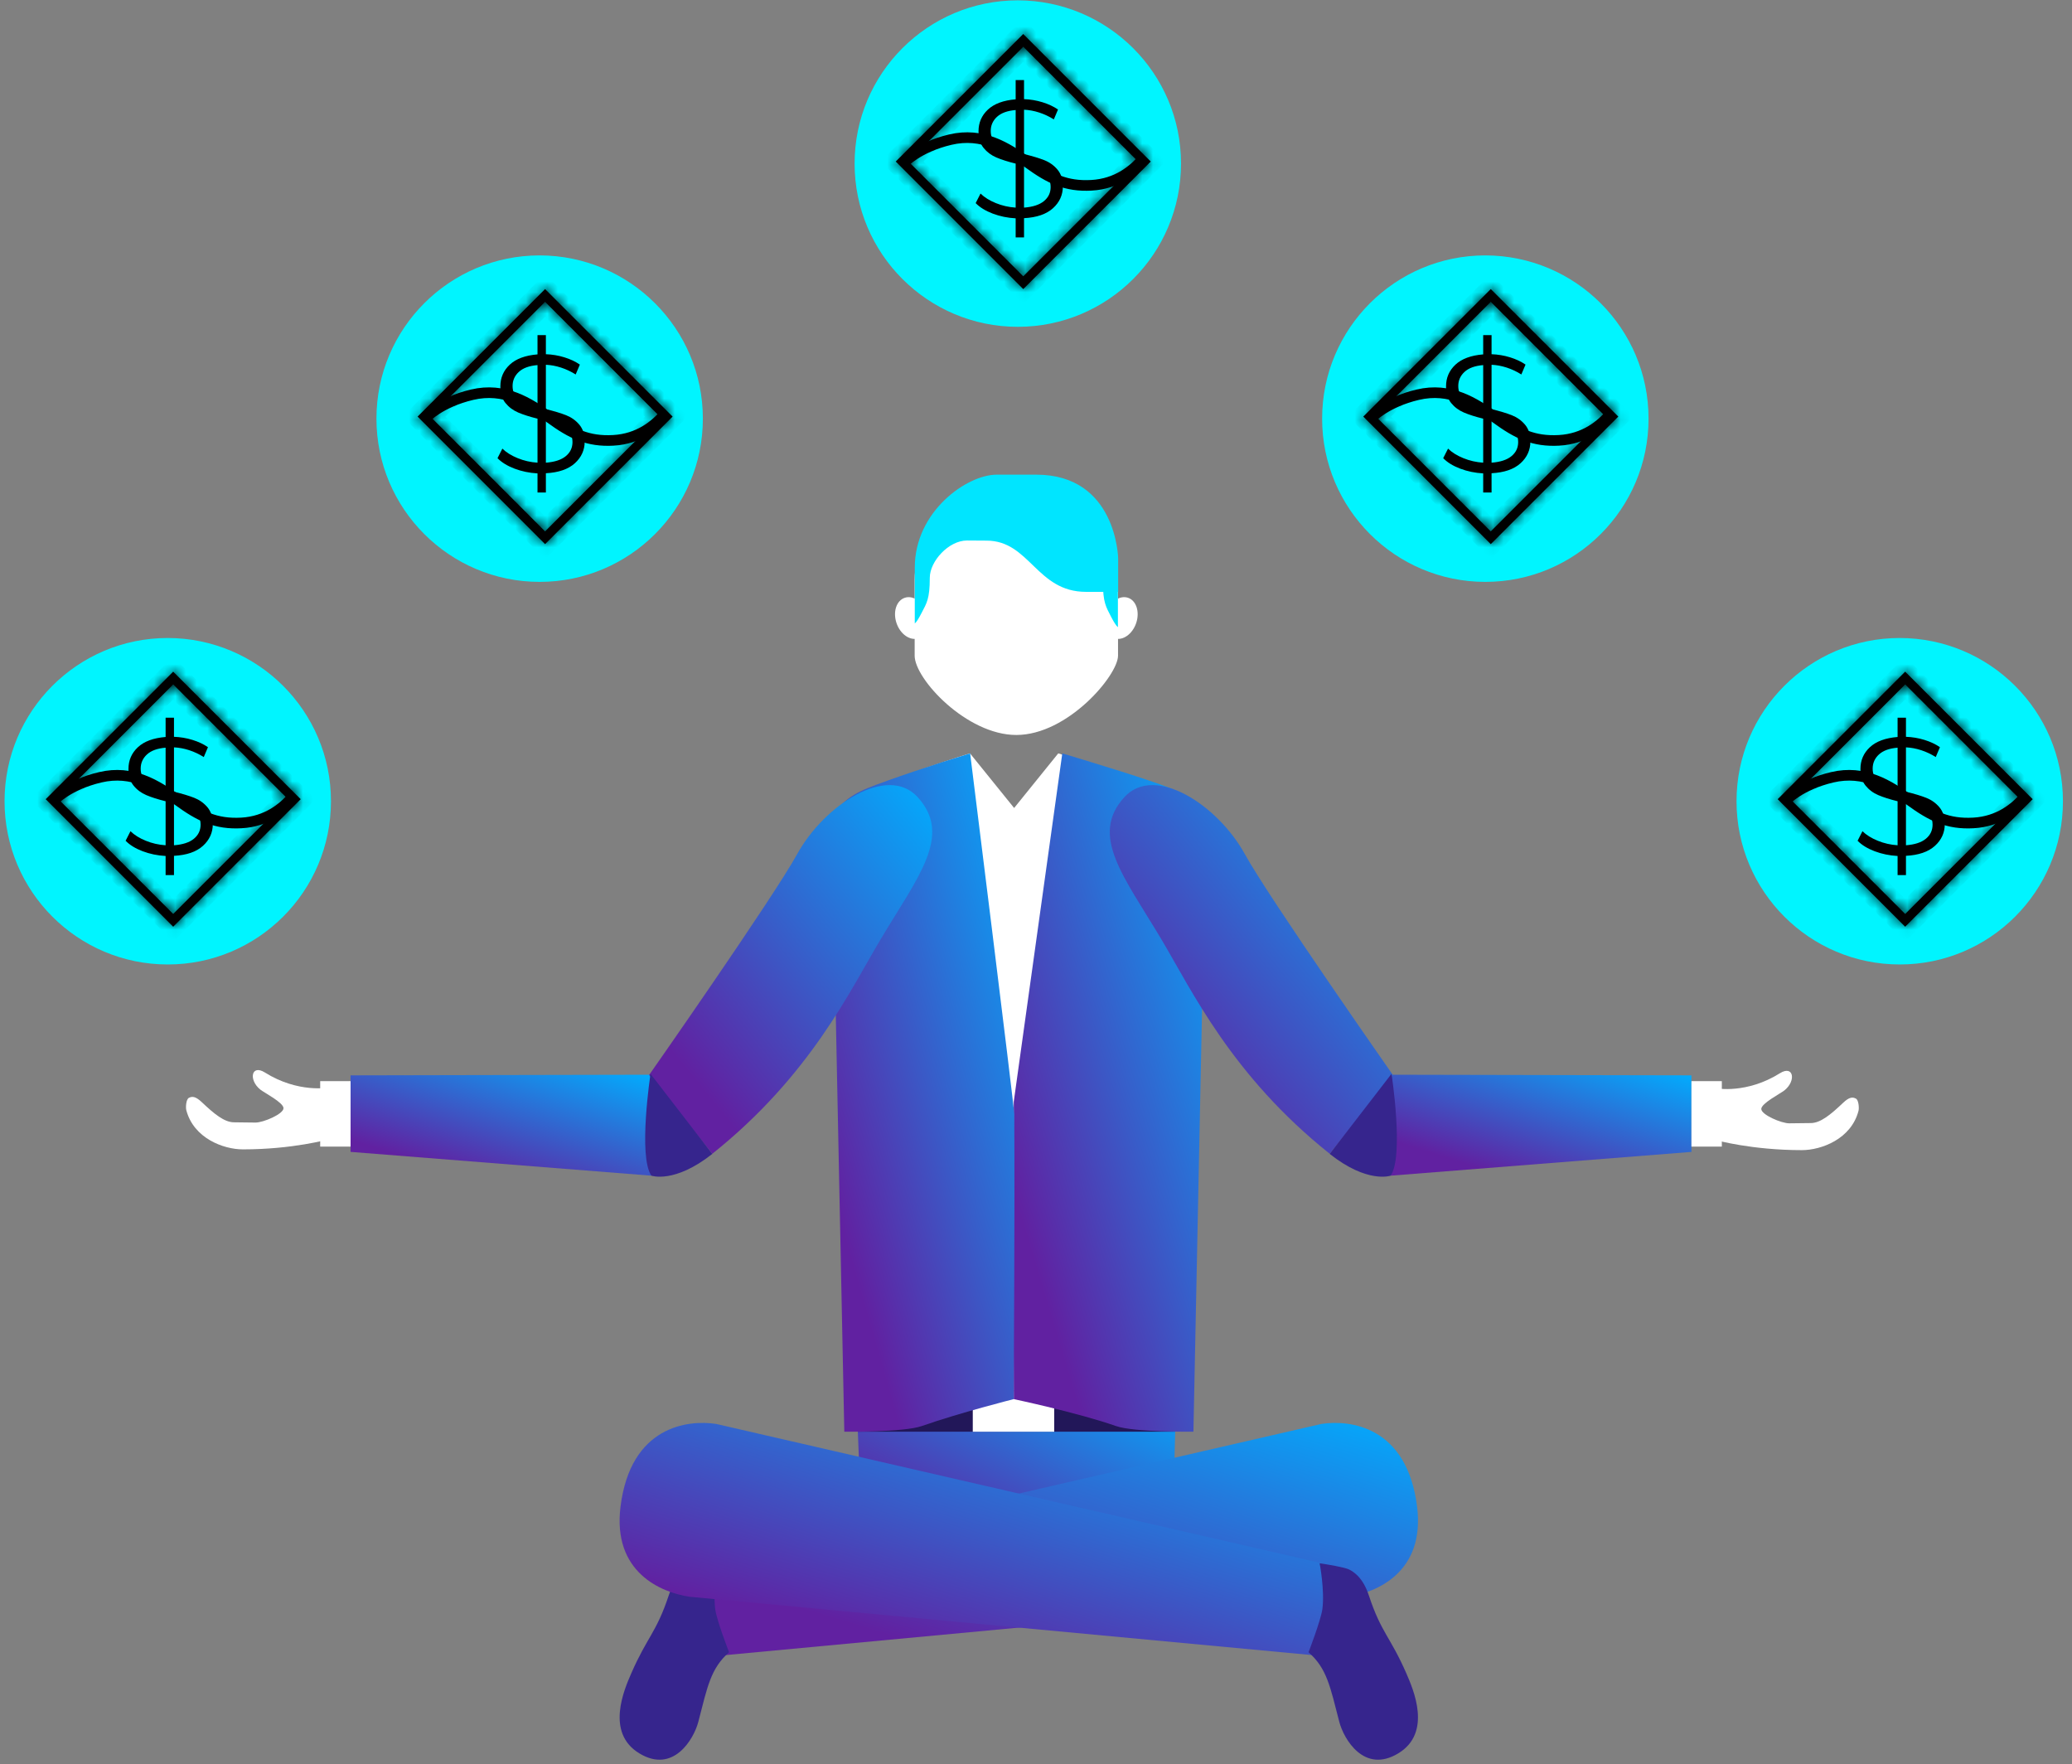 <svg width="195" height="166" viewBox="0 0 195 166" fill="none" xmlns="http://www.w3.org/2000/svg">
<rect x="0" y="0" width="195" height="166" fill="#808080" stroke="none"/>
<path d="M110.583 133.463L113.466 78.065C113.466 76.277 111.888 75.14 110.227 74.476C107.498 73.375 99.595 70.888 99.595 70.888L95.442 76.028L91.289 70.888C91.289 70.888 84.016 73.138 81.69 74.476C80.136 75.365 78.273 76.573 78.273 77.402L81.168 133.463H110.583Z" fill="white"/>
<path fill-rule="evenodd" clip-rule="evenodd" d="M110.286 146.598L110.702 130.869H80.575L81.215 146.598H110.286Z" fill="url(#paint0_linear)"/>
<path d="M110.595 134.718L110.702 130.869H80.575L80.741 134.718" fill="#221759"/>
<rect x="91.55" y="130.892" width="7.665" height="3.826" fill="white"/>
<path fill-rule="evenodd" clip-rule="evenodd" d="M110.108 74.157C108.115 73.351 103.096 71.835 99.975 70.888L95.407 103.662C95.335 115.601 95.407 131.651 95.407 131.651C95.407 131.651 101.411 132.918 105.03 134.185C106.715 134.778 112.315 134.718 112.315 134.718L113.478 77.888C113.478 76.028 111.829 74.855 110.108 74.157Z" fill="url(#paint1_linear)"/>
<path fill-rule="evenodd" clip-rule="evenodd" d="M81.654 74.157C83.648 73.351 88.181 71.835 91.301 70.888C91.301 70.888 95.442 104.088 95.454 104.834C95.513 115.423 95.407 126.486 95.407 131.651C95.407 131.651 90.364 132.918 86.745 134.185C85.06 134.778 79.459 134.718 79.459 134.718L78.296 77.888C78.285 76.028 79.934 74.855 81.654 74.157Z" fill="url(#paint2_linear)"/>
<path d="M105.22 61.696C105.22 63.532 100.497 69.158 95.644 69.158C90.981 69.158 86.08 63.899 86.08 61.696V54.625C86.08 49.342 90.364 45.078 95.644 45.078C100.936 45.078 105.22 49.354 105.22 54.625V61.696Z" fill="white"/>
<path d="M106.928 58.628C106.572 59.682 105.647 60.322 104.876 60.061C104.092 59.801 103.748 58.735 104.104 57.681C104.46 56.626 105.374 55.987 106.157 56.247C106.94 56.508 107.284 57.574 106.928 58.628Z" fill="white"/>
<path d="M84.372 58.628C84.728 59.682 85.653 60.322 86.436 60.061C87.219 59.801 87.564 58.735 87.208 57.681C86.852 56.626 85.926 55.987 85.155 56.247C84.36 56.508 84.016 57.574 84.372 58.628Z" fill="white"/>
<path fill-rule="evenodd" clip-rule="evenodd" d="M86.08 58.664C86.08 58.664 86.246 58.628 86.721 57.693C87.208 56.757 87.504 56.366 87.504 54.364C87.504 52.812 89.284 50.858 91.005 50.858C91.384 50.858 92.511 50.87 92.844 50.87C96.914 50.87 97.543 55.691 102.206 55.691C103.238 55.691 105.232 55.691 105.232 55.691V52.54C105.232 52.54 105.101 44.663 97.519 44.663C97.519 44.663 94.73 44.663 93.805 44.663C90.993 44.663 86.092 48.122 86.092 53.405V58.664H86.08Z" fill="#00E5FF"/>
<path fill-rule="evenodd" clip-rule="evenodd" d="M103.784 49.046V54.494C103.796 54.566 103.796 54.637 103.796 54.708C103.796 56.709 104.092 57.1 104.567 58.036C105.054 58.972 105.208 59.007 105.208 59.007V53.736C105.22 51.936 104.638 50.361 103.784 49.046Z" fill="#00E5FF"/>
<path fill-rule="evenodd" clip-rule="evenodd" d="M124.371 133.984L64.781 147.688L65.814 155.968L126.874 150.247C129.532 149.844 134.136 147.961 133.365 141.766C132.416 134.185 127.029 133.581 124.371 133.984Z" fill="url(#paint3_linear)"/>
<path d="M68.614 155.47C66.882 156.998 66.585 158.68 65.719 162.02C65.292 163.655 63.358 166.924 60.166 164.981C56.962 163.039 58.754 158.964 59.406 157.46C60.925 153.99 61.767 153.634 62.93 150.14C63.251 149.169 63.773 148.209 64.781 147.688C65.197 147.475 66.905 147.191 67.57 147.096C67.57 147.096 67.083 149.607 67.309 151.396C67.439 152.462 68.614 155.47 68.614 155.47Z" fill="#36258D"/>
<path fill-rule="evenodd" clip-rule="evenodd" d="M67.392 133.984L126.981 147.688L125.949 155.968L64.888 150.247C62.23 149.844 57.626 147.961 58.398 141.766C59.347 134.185 64.722 133.581 67.392 133.984Z" fill="url(#paint4_linear)"/>
<path d="M123.149 155.47C124.881 156.998 125.178 158.68 126.044 162.02C126.471 163.655 128.393 166.924 131.597 164.981C134.801 163.039 133.009 158.964 132.356 157.46C130.838 153.99 129.983 153.634 128.832 150.14C128.512 149.169 127.99 148.209 126.981 147.688C126.566 147.475 124.857 147.191 124.193 147.096C124.193 147.096 124.679 149.607 124.454 151.396C124.311 152.462 123.149 155.47 123.149 155.47Z" fill="#36258D"/>
<path fill-rule="evenodd" clip-rule="evenodd" d="M159.185 101.186V108.388L130.873 110.626V101.127L159.185 101.186Z" fill="url(#paint5_linear)"/>
<path d="M161.522 107.286C161.522 107.286 164.868 108.222 169.579 108.222C171.406 108.222 174.219 107.179 174.907 104.526C174.978 104.254 174.919 103.508 174.669 103.377C174.361 103.211 174.041 103.211 173.447 103.78C172.273 104.893 171.323 105.675 170.41 105.675C169.698 105.675 169.187 105.699 168.392 105.699C167.645 105.699 165.758 104.893 165.758 104.349C165.758 103.816 167.574 102.892 167.942 102.596C169.069 101.684 168.784 100.191 167.514 100.985C164.382 102.951 161.534 102.406 161.534 102.406V107.286H161.522Z" fill="white"/>
<rect x="159.185" y="101.731" width="2.86" height="6.159" fill="white"/>
<path fill-rule="evenodd" clip-rule="evenodd" d="M105.825 74.997C102.502 78.622 105.777 82.471 109.313 88.406C112.173 93.215 115.911 101.198 125.142 108.565L131.087 101.15C131.087 101.15 119.458 84.544 117.145 80.351C114.594 75.732 108.684 71.894 105.825 74.997Z" fill="url(#paint6_linear)"/>
<path d="M130.873 110.626C130.873 110.626 128.702 111.396 125.142 108.577L130.956 101.044C130.968 101.032 132.143 108.838 130.873 110.626Z" fill="#36258D"/>
<path fill-rule="evenodd" clip-rule="evenodd" d="M32.993 101.186V108.387L61.305 110.626V101.127L32.993 101.186Z" fill="url(#paint7_linear)"/>
<path d="M30.917 107.203C30.917 107.203 27.571 108.151 22.86 108.151C21.033 108.151 18.221 107.108 17.532 104.455C17.461 104.171 17.52 103.436 17.77 103.306C18.09 103.14 18.398 103.152 18.992 103.709C20.166 104.822 21.116 105.604 22.029 105.604C22.741 105.604 23.252 105.628 24.047 105.628C24.794 105.628 26.681 104.822 26.681 104.277C26.681 103.744 24.865 102.82 24.497 102.524C23.37 101.612 23.655 100.12 24.925 100.914C28.057 102.88 30.905 102.335 30.905 102.335V107.203H30.917Z" fill="white"/>
<rect x="30.134" y="101.731" width="2.86" height="6.159" fill="white"/>
<path fill-rule="evenodd" clip-rule="evenodd" d="M86.353 74.997C89.676 78.622 86.401 82.471 82.865 88.406C79.993 93.215 76.267 101.198 67.036 108.565L61.091 101.15C61.091 101.15 72.72 84.544 75.033 80.351C77.585 75.732 83.505 71.894 86.353 74.997Z" fill="url(#paint8_linear)"/>
<path d="M61.305 110.626C61.305 110.626 63.476 111.396 67.036 108.577L61.222 101.044C61.222 101.032 60.035 108.838 61.305 110.626Z" fill="#36258D"/>
<path d="M111.148 15.392C111.148 23.872 104.268 30.752 95.788 30.752C87.308 30.752 80.428 23.872 80.428 15.392C80.428 6.912 87.308 0.032 95.788 0.032C104.268 0.048 111.148 6.912 111.148 15.392Z" fill="#00F5FF"/>
<mask id="path-27-inside-1" fill="white">
<path fill-rule="evenodd" clip-rule="evenodd" d="M108.3 15.2L96.3 3.2L84.3 15.2L96.3 27.2L108.3 15.2ZM107.1 15.2L96.3 4.4L85.5 15.2L96.3 26L107.1 15.2Z"/>
</mask>
<path fill-rule="evenodd" clip-rule="evenodd" d="M108.3 15.2L96.3 3.2L84.3 15.2L96.3 27.2L108.3 15.2ZM107.1 15.2L96.3 4.4L85.5 15.2L96.3 26L107.1 15.2Z" fill="black"/>
<path d="M96.3 3.2L97.007 2.493L96.3 1.786L95.593 2.493L96.3 3.2ZM108.3 15.2L109.007 15.907L109.714 15.2L109.007 14.493L108.3 15.2ZM84.3 15.2L83.593 14.493L82.886 15.2L83.593 15.907L84.3 15.2ZM96.3 27.2L95.593 27.907L96.3 28.614L97.007 27.907L96.3 27.2ZM96.3 4.4L97.007 3.693L96.3 2.986L95.593 3.693L96.3 4.4ZM107.1 15.2L107.807 15.907L108.514 15.2L107.807 14.493L107.1 15.2ZM85.5 15.2L84.793 14.493L84.086 15.2L84.793 15.907L85.5 15.2ZM96.3 26L95.593 26.707L96.3 27.414L97.007 26.707L96.3 26ZM95.593 3.907L107.593 15.907L109.007 14.493L97.007 2.493L95.593 3.907ZM85.007 15.907L97.007 3.907L95.593 2.493L83.593 14.493L85.007 15.907ZM97.007 26.493L85.007 14.493L83.593 15.907L95.593 27.907L97.007 26.493ZM107.593 14.493L95.593 26.493L97.007 27.907L109.007 15.907L107.593 14.493ZM95.593 5.107L106.393 15.907L107.807 14.493L97.007 3.693L95.593 5.107ZM86.207 15.907L97.007 5.107L95.593 3.693L84.793 14.493L86.207 15.907ZM97.007 25.293L86.207 14.493L84.793 15.907L95.593 26.707L97.007 25.293ZM106.393 14.493L95.593 25.293L97.007 26.707L107.807 15.907L106.393 14.493Z" fill="black" mask="url(#path-27-inside-1)"/>
<path d="M85.05 15.334C85.05 15.334 86.4 13.855 89.429 13.14C92.458 12.425 94.739 13.856 96.767 15.334C98.794 16.813 100.332 17.568 102.726 17.435C105.119 17.301 106.68 16.011 107.55 14.969" stroke="black"/>
<path fill-rule="evenodd" clip-rule="evenodd" d="M100.028 17.536C100.028 18.345 99.718 19.03 99.099 19.591C98.479 20.153 97.571 20.466 96.374 20.529V22.34H95.586V20.544C94.82 20.502 94.098 20.353 93.421 20.096C92.743 19.838 92.211 19.51 91.822 19.111L92.279 18.213C92.646 18.57 93.127 18.87 93.72 19.111C94.313 19.353 94.935 19.494 95.586 19.536V15.394C94.862 15.216 94.258 15.024 93.775 14.819C93.292 14.614 92.891 14.315 92.57 13.921C92.25 13.528 92.09 13.005 92.09 12.354C92.09 11.546 92.384 10.866 92.972 10.315C93.56 9.764 94.431 9.441 95.586 9.346V7.535H96.374V9.33C96.972 9.351 97.552 9.449 98.114 9.622C98.676 9.795 99.162 10.023 99.571 10.307L99.177 11.236C98.747 10.963 98.29 10.748 97.807 10.59C97.324 10.433 96.846 10.344 96.374 10.323V14.496C97.151 14.685 97.786 14.877 98.28 15.071C98.773 15.265 99.188 15.562 99.524 15.961C99.86 16.36 100.028 16.885 100.028 17.536ZM93.24 12.323C93.24 12.869 93.442 13.284 93.846 13.567C94.25 13.851 94.83 14.092 95.586 14.292V10.354C94.809 10.417 94.224 10.63 93.83 10.992C93.436 11.354 93.24 11.798 93.24 12.323ZM96.374 19.536C97.203 19.473 97.828 19.269 98.248 18.922C98.668 18.576 98.878 18.135 98.878 17.599C98.878 17.032 98.663 16.607 98.232 16.323C97.802 16.04 97.182 15.798 96.374 15.599V19.536Z" fill="black"/>
<path d="M31.148 75.392C31.148 83.872 24.268 90.752 15.788 90.752C7.308 90.752 0.428 83.872 0.428 75.392C0.428 66.912 7.308 60.032 15.788 60.032C24.268 60.048 31.148 66.912 31.148 75.392Z" fill="#00F5FF"/>
<mask id="path-32-inside-2" fill="white">
<path fill-rule="evenodd" clip-rule="evenodd" d="M28.3 75.2L16.3 63.2L4.3 75.2L16.3 87.2L28.3 75.2ZM27.1 75.2L16.3 64.4L5.5 75.2L16.3 86L27.1 75.2Z"/>
</mask>
<path fill-rule="evenodd" clip-rule="evenodd" d="M28.3 75.2L16.3 63.2L4.3 75.2L16.3 87.2L28.3 75.2ZM27.1 75.2L16.3 64.4L5.5 75.2L16.3 86L27.1 75.2Z" fill="black"/>
<path d="M16.3 63.2L17.007 62.493L16.3 61.786L15.593 62.493L16.3 63.2ZM28.3 75.2L29.007 75.907L29.714 75.2L29.007 74.493L28.3 75.2ZM4.3 75.2L3.593 74.493L2.886 75.2L3.593 75.907L4.3 75.2ZM16.3 87.2L15.593 87.907L16.3 88.614L17.007 87.907L16.3 87.2ZM16.3 64.4L17.007 63.693L16.3 62.986L15.593 63.693L16.3 64.4ZM27.1 75.2L27.807 75.907L28.514 75.2L27.807 74.493L27.1 75.2ZM5.5 75.2L4.793 74.493L4.086 75.2L4.793 75.907L5.5 75.2ZM16.3 86L15.593 86.707L16.3 87.414L17.007 86.707L16.3 86ZM15.593 63.907L27.593 75.907L29.007 74.493L17.007 62.493L15.593 63.907ZM5.007 75.907L17.007 63.907L15.593 62.493L3.593 74.493L5.007 75.907ZM17.007 86.493L5.007 74.493L3.593 75.907L15.593 87.907L17.007 86.493ZM27.593 74.493L15.593 86.493L17.007 87.907L29.007 75.907L27.593 74.493ZM15.593 65.107L26.393 75.907L27.807 74.493L17.007 63.693L15.593 65.107ZM6.207 75.907L17.007 65.107L15.593 63.693L4.793 74.493L6.207 75.907ZM17.007 85.293L6.207 74.493L4.793 75.907L15.593 86.707L17.007 85.293ZM26.393 74.493L15.593 85.293L17.007 86.707L27.807 75.907L26.393 74.493Z" fill="black" mask="url(#path-32-inside-2)"/>
<path d="M5.05 75.334C5.05 75.334 6.4 73.855 9.429 73.14C12.458 72.425 14.739 73.856 16.767 75.334C18.794 76.813 20.332 77.568 22.726 77.435C25.119 77.301 26.68 76.011 27.55 74.969" stroke="black"/>
<path fill-rule="evenodd" clip-rule="evenodd" d="M20.028 77.536C20.028 78.345 19.718 79.03 19.099 79.591C18.479 80.153 17.571 80.466 16.374 80.529V82.34H15.586V80.544C14.82 80.502 14.098 80.353 13.421 80.096C12.743 79.838 12.211 79.51 11.822 79.111L12.279 78.213C12.646 78.57 13.127 78.87 13.72 79.111C14.313 79.353 14.935 79.494 15.586 79.536V75.394C14.862 75.216 14.258 75.024 13.775 74.819C13.292 74.615 12.89 74.315 12.57 73.921C12.25 73.528 12.09 73.005 12.09 72.354C12.09 71.546 12.384 70.866 12.972 70.315C13.56 69.763 14.431 69.441 15.586 69.346V67.535H16.374V69.33C16.972 69.351 17.552 69.448 18.114 69.622C18.676 69.795 19.162 70.023 19.571 70.307L19.177 71.236C18.747 70.963 18.29 70.748 17.807 70.59C17.324 70.433 16.846 70.344 16.374 70.323V74.496C17.151 74.685 17.786 74.877 18.28 75.071C18.773 75.266 19.188 75.562 19.524 75.961C19.86 76.36 20.028 76.885 20.028 77.536ZM13.24 72.323C13.24 72.869 13.442 73.284 13.846 73.567C14.25 73.851 14.83 74.092 15.586 74.292V70.354C14.809 70.417 14.224 70.63 13.83 70.992C13.437 71.354 13.24 71.798 13.24 72.323ZM16.374 79.536C17.203 79.473 17.828 79.269 18.248 78.922C18.668 78.576 18.878 78.135 18.878 77.599C18.878 77.032 18.663 76.607 18.232 76.323C17.802 76.04 17.182 75.798 16.374 75.599V79.536Z" fill="black"/>
<path d="M66.148 39.392C66.148 47.872 59.268 54.752 50.788 54.752C42.308 54.752 35.428 47.872 35.428 39.392C35.428 30.912 42.308 24.032 50.788 24.032C59.268 24.048 66.148 30.912 66.148 39.392Z" fill="#00F5FF"/>
<mask id="path-37-inside-3" fill="white">
<path fill-rule="evenodd" clip-rule="evenodd" d="M63.3 39.2L51.3 27.2L39.3 39.2L51.3 51.2L63.3 39.2ZM62.1 39.2L51.3 28.4L40.5 39.2L51.3 50L62.1 39.2Z"/>
</mask>
<path fill-rule="evenodd" clip-rule="evenodd" d="M63.3 39.2L51.3 27.2L39.3 39.2L51.3 51.2L63.3 39.2ZM62.1 39.2L51.3 28.4L40.5 39.2L51.3 50L62.1 39.2Z" fill="black"/>
<path d="M51.3 27.2L52.007 26.493L51.3 25.786L50.593 26.493L51.3 27.2ZM63.3 39.2L64.007 39.907L64.714 39.2L64.007 38.493L63.3 39.2ZM39.3 39.2L38.593 38.493L37.886 39.2L38.593 39.907L39.3 39.2ZM51.3 51.2L50.593 51.907L51.3 52.614L52.007 51.907L51.3 51.2ZM51.3 28.4L52.007 27.693L51.3 26.986L50.593 27.693L51.3 28.4ZM62.1 39.2L62.807 39.907L63.514 39.2L62.807 38.493L62.1 39.2ZM40.5 39.2L39.793 38.493L39.086 39.2L39.793 39.907L40.5 39.2ZM51.3 50L50.593 50.707L51.3 51.414L52.007 50.707L51.3 50ZM50.593 27.907L62.593 39.907L64.007 38.493L52.007 26.493L50.593 27.907ZM40.007 39.907L52.007 27.907L50.593 26.493L38.593 38.493L40.007 39.907ZM52.007 50.493L40.007 38.493L38.593 39.907L50.593 51.907L52.007 50.493ZM62.593 38.493L50.593 50.493L52.007 51.907L64.007 39.907L62.593 38.493ZM50.593 29.107L61.393 39.907L62.807 38.493L52.007 27.693L50.593 29.107ZM41.207 39.907L52.007 29.107L50.593 27.693L39.793 38.493L41.207 39.907ZM52.007 49.293L41.207 38.493L39.793 39.907L50.593 50.707L52.007 49.293ZM61.393 38.493L50.593 49.293L52.007 50.707L62.807 39.907L61.393 38.493Z" fill="black" mask="url(#path-37-inside-3)"/>
<path d="M40.05 39.334C40.05 39.334 41.4 37.855 44.429 37.14C47.458 36.425 49.739 37.856 51.767 39.334C53.794 40.813 55.332 41.568 57.725 41.435C60.119 41.301 61.68 40.011 62.55 38.969" stroke="black"/>
<path fill-rule="evenodd" clip-rule="evenodd" d="M55.028 41.536C55.028 42.345 54.718 43.03 54.099 43.592C53.479 44.153 52.571 44.466 51.374 44.529V46.34H50.586V44.544C49.82 44.502 49.098 44.353 48.421 44.096C47.743 43.838 47.211 43.51 46.822 43.111L47.279 42.213C47.646 42.57 48.127 42.87 48.72 43.111C49.313 43.353 49.935 43.494 50.586 43.536V39.394C49.862 39.216 49.258 39.024 48.775 38.819C48.292 38.614 47.891 38.315 47.57 37.922C47.25 37.528 47.09 37.005 47.09 36.354C47.09 35.546 47.384 34.866 47.972 34.315C48.56 33.764 49.431 33.441 50.586 33.346V31.535H51.374V33.33C51.972 33.351 52.553 33.449 53.114 33.622C53.676 33.795 54.162 34.023 54.571 34.307L54.177 35.236C53.747 34.963 53.29 34.748 52.807 34.59C52.324 34.433 51.846 34.344 51.374 34.323V38.496C52.151 38.685 52.786 38.877 53.28 39.071C53.773 39.266 54.188 39.562 54.524 39.961C54.86 40.36 55.028 40.885 55.028 41.536ZM48.24 36.323C48.24 36.869 48.442 37.284 48.846 37.567C49.25 37.851 49.83 38.092 50.586 38.292V34.354C49.809 34.417 49.224 34.63 48.83 34.992C48.437 35.354 48.24 35.798 48.24 36.323ZM51.374 43.536C52.203 43.473 52.828 43.269 53.248 42.922C53.668 42.576 53.878 42.135 53.878 41.599C53.878 41.032 53.663 40.607 53.232 40.323C52.802 40.04 52.182 39.798 51.374 39.599V43.536Z" fill="black"/>
<path d="M155.148 39.392C155.148 47.872 148.268 54.752 139.788 54.752C131.308 54.752 124.428 47.872 124.428 39.392C124.428 30.912 131.308 24.032 139.788 24.032C148.268 24.048 155.148 30.912 155.148 39.392Z" fill="#00F5FF"/>
<mask id="path-42-inside-4" fill="white">
<path fill-rule="evenodd" clip-rule="evenodd" d="M152.3 39.2L140.3 27.2L128.3 39.2L140.3 51.2L152.3 39.2ZM151.1 39.2L140.3 28.4L129.5 39.2L140.3 50L151.1 39.2Z"/>
</mask>
<path fill-rule="evenodd" clip-rule="evenodd" d="M152.3 39.2L140.3 27.2L128.3 39.2L140.3 51.2L152.3 39.2ZM151.1 39.2L140.3 28.4L129.5 39.2L140.3 50L151.1 39.2Z" fill="black"/>
<path d="M140.3 27.2L141.007 26.493L140.3 25.786L139.593 26.493L140.3 27.2ZM152.3 39.2L153.007 39.907L153.714 39.2L153.007 38.493L152.3 39.2ZM128.3 39.2L127.593 38.493L126.886 39.2L127.593 39.907L128.3 39.2ZM140.3 51.2L139.593 51.907L140.3 52.614L141.007 51.907L140.3 51.2ZM140.3 28.4L141.007 27.693L140.3 26.986L139.593 27.693L140.3 28.4ZM151.1 39.2L151.807 39.907L152.514 39.2L151.807 38.493L151.1 39.2ZM129.5 39.2L128.793 38.493L128.086 39.2L128.793 39.907L129.5 39.2ZM140.3 50L139.593 50.707L140.3 51.414L141.007 50.707L140.3 50ZM139.593 27.907L151.593 39.907L153.007 38.493L141.007 26.493L139.593 27.907ZM129.007 39.907L141.007 27.907L139.593 26.493L127.593 38.493L129.007 39.907ZM141.007 50.493L129.007 38.493L127.593 39.907L139.593 51.907L141.007 50.493ZM151.593 38.493L139.593 50.493L141.007 51.907L153.007 39.907L151.593 38.493ZM139.593 29.107L150.393 39.907L151.807 38.493L141.007 27.693L139.593 29.107ZM130.207 39.907L141.007 29.107L139.593 27.693L128.793 38.493L130.207 39.907ZM141.007 49.293L130.207 38.493L128.793 39.907L139.593 50.707L141.007 49.293ZM150.393 38.493L139.593 49.293L141.007 50.707L151.807 39.907L150.393 38.493Z" fill="black" mask="url(#path-42-inside-4)"/>
<path d="M129.05 39.334C129.05 39.334 130.4 37.855 133.429 37.14C136.458 36.425 138.739 37.856 140.767 39.334C142.794 40.813 144.332 41.568 146.726 41.435C149.119 41.301 150.68 40.011 151.55 38.969" stroke="black"/>
<path fill-rule="evenodd" clip-rule="evenodd" d="M144.028 41.536C144.028 42.345 143.718 43.03 143.099 43.592C142.479 44.153 141.571 44.466 140.374 44.529V46.34H139.586V44.544C138.82 44.502 138.098 44.353 137.421 44.096C136.743 43.838 136.211 43.51 135.822 43.111L136.279 42.213C136.646 42.57 137.127 42.87 137.72 43.111C138.313 43.353 138.935 43.494 139.586 43.536V39.394C138.862 39.216 138.258 39.024 137.775 38.819C137.292 38.614 136.891 38.315 136.57 37.922C136.25 37.528 136.09 37.005 136.09 36.354C136.09 35.546 136.384 34.866 136.972 34.315C137.56 33.764 138.431 33.441 139.586 33.346V31.535H140.374V33.33C140.972 33.351 141.553 33.449 142.114 33.622C142.676 33.795 143.162 34.023 143.571 34.307L143.177 35.236C142.747 34.963 142.29 34.748 141.807 34.59C141.324 34.433 140.846 34.344 140.374 34.323V38.496C141.151 38.685 141.786 38.877 142.28 39.071C142.773 39.266 143.188 39.562 143.524 39.961C143.86 40.36 144.028 40.885 144.028 41.536ZM137.24 36.323C137.24 36.869 137.442 37.284 137.846 37.567C138.25 37.851 138.83 38.092 139.586 38.292V34.354C138.809 34.417 138.224 34.63 137.83 34.992C137.437 35.354 137.24 35.798 137.24 36.323ZM140.374 43.536C141.203 43.473 141.828 43.269 142.248 42.922C142.668 42.576 142.878 42.135 142.878 41.599C142.878 41.032 142.663 40.607 142.232 40.323C141.802 40.04 141.182 39.798 140.374 39.599V43.536Z" fill="black"/>
<path d="M194.148 75.392C194.148 83.872 187.268 90.752 178.788 90.752C170.308 90.752 163.428 83.872 163.428 75.392C163.428 66.912 170.308 60.032 178.788 60.032C187.268 60.048 194.148 66.912 194.148 75.392Z" fill="#00F5FF"/>
<mask id="path-47-inside-5" fill="white">
<path fill-rule="evenodd" clip-rule="evenodd" d="M191.3 75.2L179.3 63.2L167.3 75.2L179.3 87.2L191.3 75.2ZM190.1 75.2L179.3 64.4L168.5 75.2L179.3 86L190.1 75.2Z"/>
</mask>
<path fill-rule="evenodd" clip-rule="evenodd" d="M191.3 75.2L179.3 63.2L167.3 75.2L179.3 87.2L191.3 75.2ZM190.1 75.2L179.3 64.4L168.5 75.2L179.3 86L190.1 75.2Z" fill="black"/>
<path d="M179.3 63.2L180.007 62.493L179.3 61.786L178.593 62.493L179.3 63.2ZM191.3 75.2L192.007 75.907L192.714 75.2L192.007 74.493L191.3 75.2ZM167.3 75.2L166.593 74.493L165.886 75.2L166.593 75.907L167.3 75.2ZM179.3 87.2L178.593 87.907L179.3 88.614L180.007 87.907L179.3 87.2ZM179.3 64.4L180.007 63.693L179.3 62.986L178.593 63.693L179.3 64.4ZM190.1 75.2L190.807 75.907L191.514 75.2L190.807 74.493L190.1 75.2ZM168.5 75.2L167.793 74.493L167.086 75.2L167.793 75.907L168.5 75.2ZM179.3 86L178.593 86.707L179.3 87.414L180.007 86.707L179.3 86ZM178.593 63.907L190.593 75.907L192.007 74.493L180.007 62.493L178.593 63.907ZM168.007 75.907L180.007 63.907L178.593 62.493L166.593 74.493L168.007 75.907ZM180.007 86.493L168.007 74.493L166.593 75.907L178.593 87.907L180.007 86.493ZM190.593 74.493L178.593 86.493L180.007 87.907L192.007 75.907L190.593 74.493ZM178.593 65.107L189.393 75.907L190.807 74.493L180.007 63.693L178.593 65.107ZM169.207 75.907L180.007 65.107L178.593 63.693L167.793 74.493L169.207 75.907ZM180.007 85.293L169.207 74.493L167.793 75.907L178.593 86.707L180.007 85.293ZM189.393 74.493L178.593 85.293L180.007 86.707L190.807 75.907L189.393 74.493Z" fill="black" mask="url(#path-47-inside-5)"/>
<path d="M168.05 75.334C168.05 75.334 169.4 73.855 172.429 73.14C175.458 72.425 177.739 73.856 179.767 75.334C181.794 76.813 183.332 77.568 185.726 77.435C188.119 77.301 189.68 76.011 190.55 74.969" stroke="black"/>
<path fill-rule="evenodd" clip-rule="evenodd" d="M183.028 77.536C183.028 78.345 182.718 79.03 182.099 79.591C181.479 80.153 180.571 80.466 179.374 80.529V82.34H178.586V80.544C177.82 80.502 177.098 80.353 176.421 80.096C175.743 79.838 175.211 79.51 174.822 79.111L175.279 78.213C175.646 78.57 176.127 78.87 176.72 79.111C177.313 79.353 177.935 79.494 178.586 79.536V75.394C177.862 75.216 177.258 75.024 176.775 74.819C176.292 74.615 175.891 74.315 175.57 73.921C175.25 73.528 175.09 73.005 175.09 72.354C175.09 71.546 175.384 70.866 175.972 70.315C176.56 69.763 177.431 69.441 178.586 69.346V67.535H179.374V69.33C179.972 69.351 180.553 69.448 181.114 69.622C181.676 69.795 182.162 70.023 182.571 70.307L182.177 71.236C181.747 70.963 181.29 70.748 180.807 70.59C180.324 70.433 179.846 70.344 179.374 70.323V74.496C180.151 74.685 180.786 74.877 181.28 75.071C181.773 75.266 182.188 75.562 182.524 75.961C182.86 76.36 183.028 76.885 183.028 77.536ZM176.24 72.323C176.24 72.869 176.442 73.284 176.846 73.567C177.25 73.851 177.83 74.092 178.586 74.292V70.354C177.809 70.417 177.224 70.63 176.83 70.992C176.437 71.354 176.24 71.798 176.24 72.323ZM179.374 79.536C180.203 79.473 180.828 79.269 181.248 78.922C181.668 78.576 181.878 78.135 181.878 77.599C181.878 77.032 181.663 76.607 181.232 76.323C180.802 76.04 180.182 75.798 179.374 75.599V79.536Z" fill="black"/>
<defs>
<linearGradient id="paint0_linear" x1="100.135" y1="150.663" x2="110.158" y2="130.226" gradientUnits="userSpaceOnUse">
<stop stop-color="#6121A1"/>
<stop offset="1" stop-color="#00AEFF"/>
</linearGradient>
<linearGradient id="paint1_linear" x1="107.129" y1="151.215" x2="135.596" y2="142.619" gradientUnits="userSpaceOnUse">
<stop stop-color="#6121A1"/>
<stop offset="1" stop-color="#00AEFF"/>
</linearGradient>
<linearGradient id="paint2_linear" x1="89.448" y1="151.215" x2="116.685" y2="143.412" gradientUnits="userSpaceOnUse">
<stop stop-color="#6121A1"/>
<stop offset="1" stop-color="#00AEFF"/>
</linearGradient>
<linearGradient id="paint3_linear" x1="109.366" y1="161.672" x2="119.214" y2="129.064" gradientUnits="userSpaceOnUse">
<stop stop-color="#6121A1"/>
<stop offset="1" stop-color="#00AEFF"/>
</linearGradient>
<linearGradient id="paint4_linear" x1="102.897" y1="161.672" x2="112.744" y2="129.064" gradientUnits="userSpaceOnUse">
<stop stop-color="#6121A1"/>
<stop offset="1" stop-color="#00AEFF"/>
</linearGradient>
<linearGradient id="paint5_linear" x1="149.255" y1="113.081" x2="153.644" y2="99.154" gradientUnits="userSpaceOnUse">
<stop stop-color="#6121A1"/>
<stop offset="1" stop-color="#00AEFF"/>
</linearGradient>
<linearGradient id="paint6_linear" x1="121.742" y1="117.529" x2="149.141" y2="95.127" gradientUnits="userSpaceOnUse">
<stop stop-color="#6121A1"/>
<stop offset="1" stop-color="#00AEFF"/>
</linearGradient>
<linearGradient id="paint7_linear" x1="51.375" y1="113.081" x2="55.764" y2="99.154" gradientUnits="userSpaceOnUse">
<stop stop-color="#6121A1"/>
<stop offset="1" stop-color="#00AEFF"/>
</linearGradient>
<linearGradient id="paint8_linear" x1="78.389" y1="117.529" x2="105.788" y2="95.127" gradientUnits="userSpaceOnUse">
<stop stop-color="#6121A1"/>
<stop offset="1" stop-color="#00AEFF"/>
</linearGradient>
</defs>
</svg>
